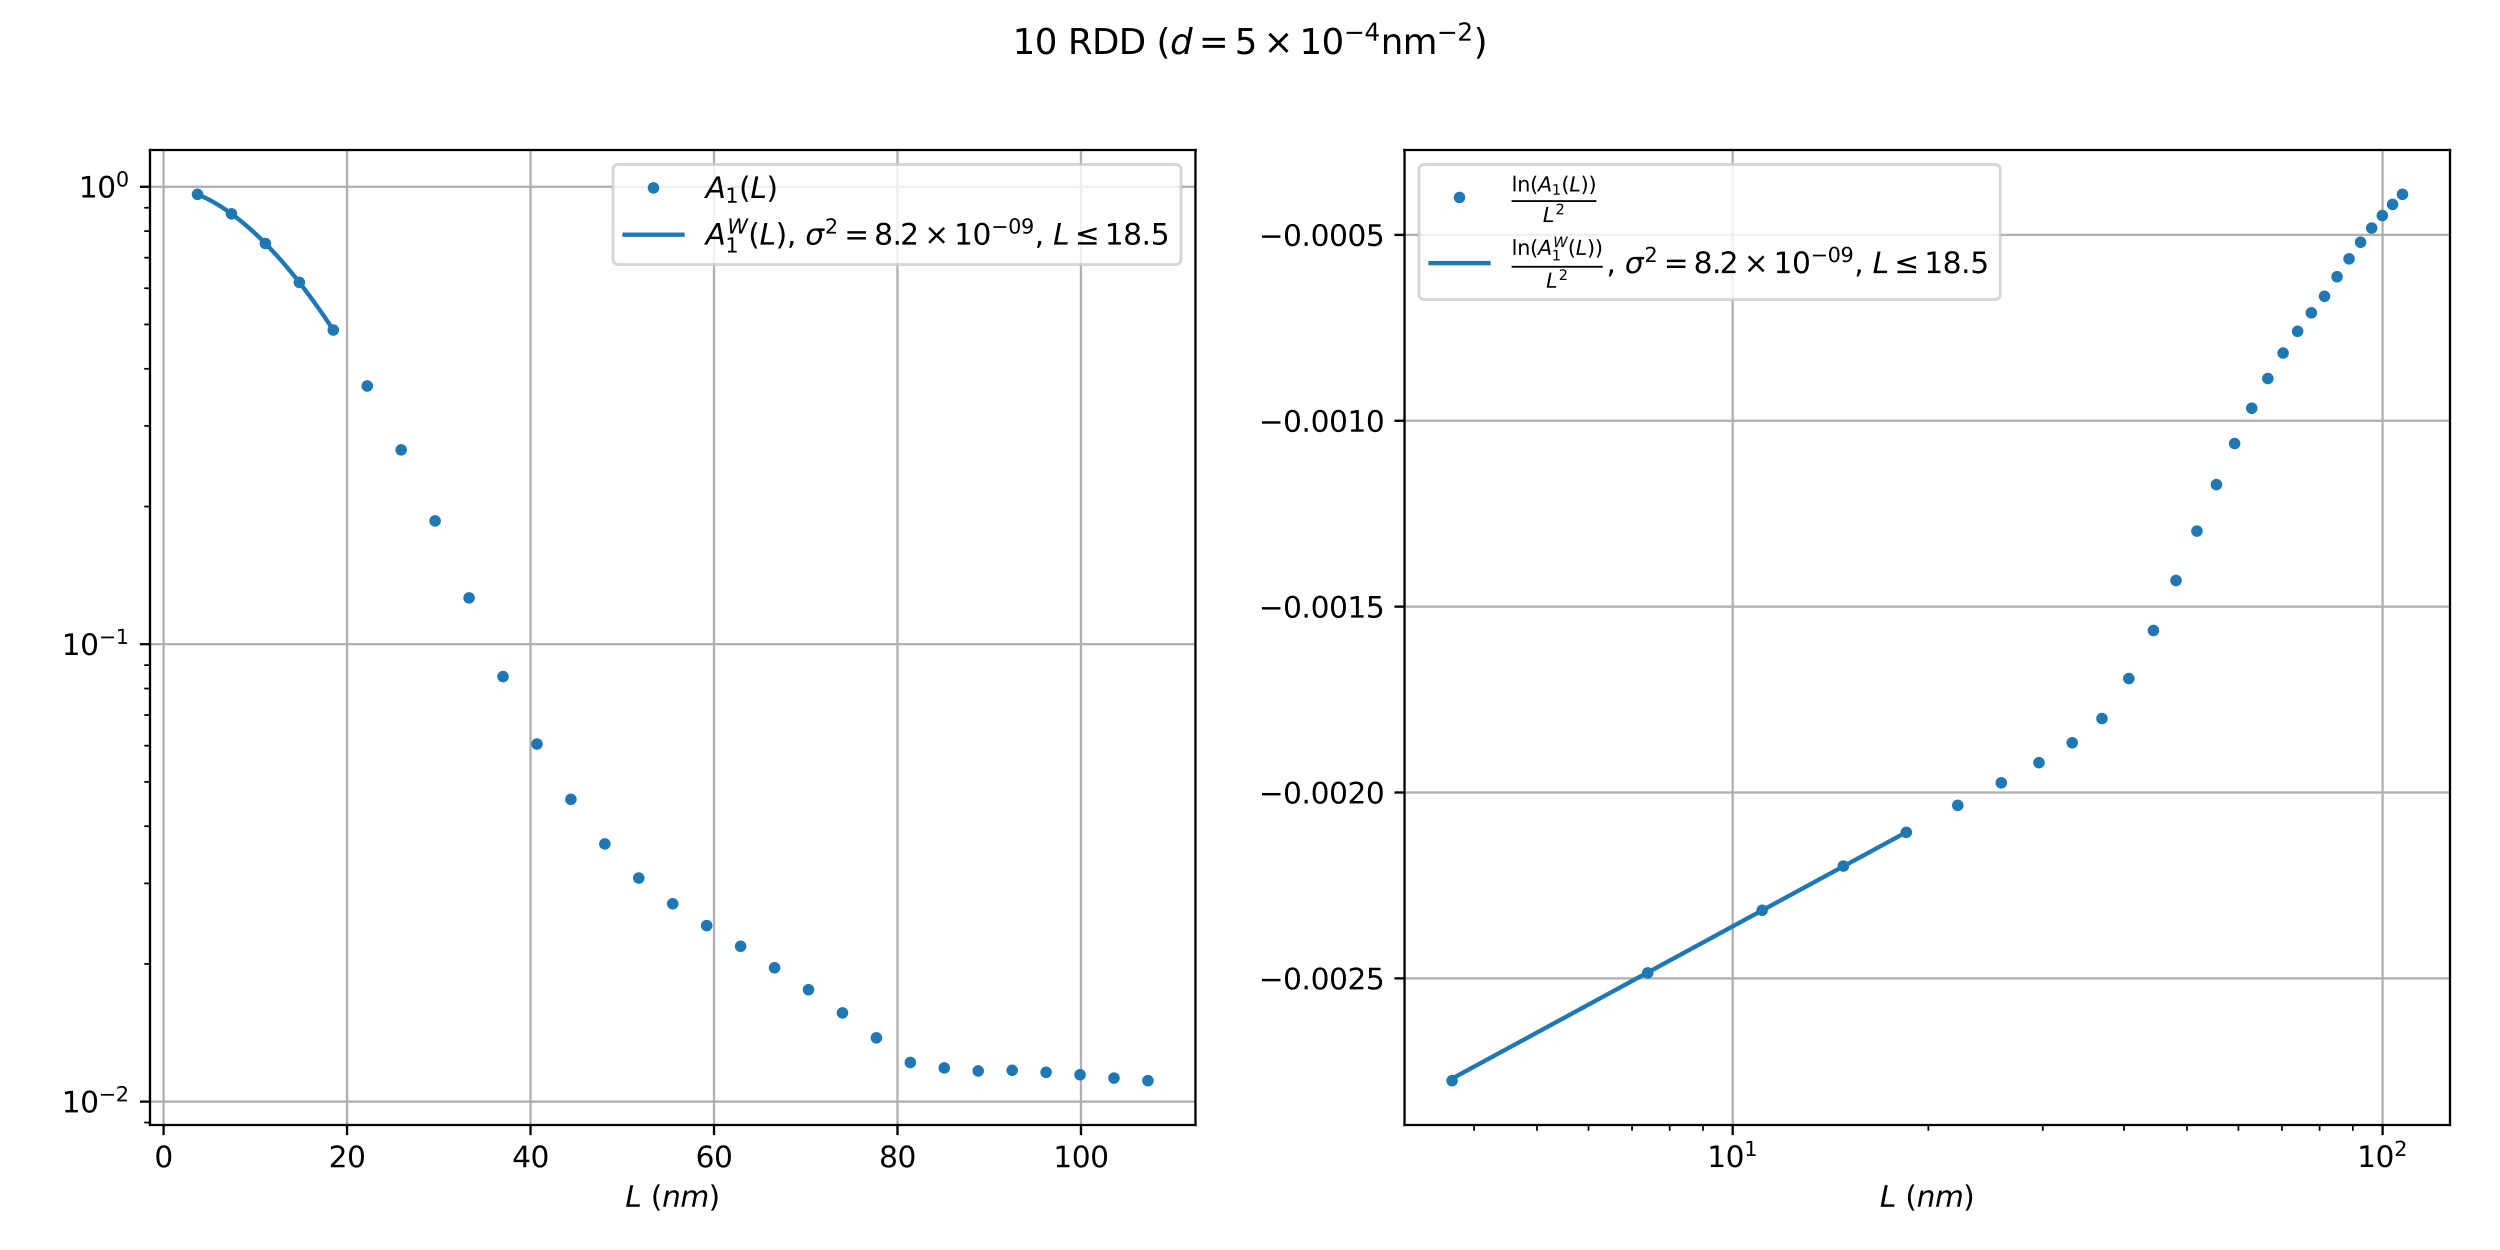 <?xml version="1.0" encoding="utf-8" standalone="no"?>
<!DOCTYPE svg PUBLIC "-//W3C//DTD SVG 1.1//EN"
  "http://www.w3.org/Graphics/SVG/1.1/DTD/svg11.dtd">
<svg height="432pt" version="1.1" viewBox="0 0 864 432" width="864pt" xmlns="http://www.w3.org/2000/svg" xmlns:xlink="http://www.w3.org/1999/xlink">
 <defs>
  <style type="text/css">*{stroke-linecap:butt;stroke-linejoin:round;}</style>
 </defs>
 <g id="figure_1">
  <g id="patch_1">
   <path d="M 0 432 
L 864 432 
L 864 0 
L 0 0 
z
" style="fill:#ffffff;"/>
  </g>
  <g id="axes_1">
   <g id="patch_2">
    <path d="M 51.84 388.8 
L 413.149 388.8 
L 413.149 51.84 
L 51.84 51.84 
z
" style="fill:#ffffff;"/>
   </g>
   <g id="matplotlib.axis_1">
    <g id="xtick_1">
     <g id="line2d_1">
      <path clip-path="url(#pf7fe6c7f00)" d="M 56.532 388.8 
L 56.532 51.84 
" style="fill:none;stroke:#b0b0b0;stroke-linecap:square;stroke-width:0.8;"/>
     </g>
     <g id="line2d_2">
      <defs>
       <path d="M 0 0 
L 0 3.5 
" id="m23cb3db501" style="stroke:#000000;stroke-width:0.8;"/>
      </defs>
      <g>
       <use style="stroke:#000000;stroke-width:0.8;" x="56.532" xlink:href="#m23cb3db501" y="388.8"/>
      </g>
     </g>
     <g id="text_1">
      <!-- 0 -->
      <g transform="translate(53.351 403.398)scale(0.1 -0.1)">
       <defs>
        <path d="M 2034 4250 
Q 1547 4250 1301 3770 
Q 1056 3291 1056 2328 
Q 1056 1369 1301 889 
Q 1547 409 2034 409 
Q 2525 409 2770 889 
Q 3016 1369 3016 2328 
Q 3016 3291 2770 3770 
Q 2525 4250 2034 4250 
z
M 2034 4750 
Q 2819 4750 3233 4129 
Q 3647 3509 3647 2328 
Q 3647 1150 3233 529 
Q 2819 -91 2034 -91 
Q 1250 -91 836 529 
Q 422 1150 422 2328 
Q 422 3509 836 4129 
Q 1250 4750 2034 4750 
z
" id="DejaVuSans-30" transform="scale(0.016)"/>
       </defs>
       <use xlink:href="#DejaVuSans-30"/>
      </g>
     </g>
    </g>
    <g id="xtick_2">
     <g id="line2d_3">
      <path clip-path="url(#pf7fe6c7f00)" d="M 119.942 388.8 
L 119.942 51.84 
" style="fill:none;stroke:#b0b0b0;stroke-linecap:square;stroke-width:0.8;"/>
     </g>
     <g id="line2d_4">
      <g>
       <use style="stroke:#000000;stroke-width:0.8;" x="119.942" xlink:href="#m23cb3db501" y="388.8"/>
      </g>
     </g>
     <g id="text_2">
      <!-- 20 -->
      <g transform="translate(113.58 403.398)scale(0.1 -0.1)">
       <defs>
        <path d="M 1228 531 
L 3431 531 
L 3431 0 
L 469 0 
L 469 531 
Q 828 903 1448 1529 
Q 2069 2156 2228 2338 
Q 2531 2678 2651 2914 
Q 2772 3150 2772 3378 
Q 2772 3750 2511 3984 
Q 2250 4219 1831 4219 
Q 1534 4219 1204 4116 
Q 875 4013 500 3803 
L 500 4441 
Q 881 4594 1212 4672 
Q 1544 4750 1819 4750 
Q 2544 4750 2975 4387 
Q 3406 4025 3406 3419 
Q 3406 3131 3298 2873 
Q 3191 2616 2906 2266 
Q 2828 2175 2409 1742 
Q 1991 1309 1228 531 
z
" id="DejaVuSans-32" transform="scale(0.016)"/>
       </defs>
       <use xlink:href="#DejaVuSans-32"/>
       <use x="63.623" xlink:href="#DejaVuSans-30"/>
      </g>
     </g>
    </g>
    <g id="xtick_3">
     <g id="line2d_5">
      <path clip-path="url(#pf7fe6c7f00)" d="M 183.352 388.8 
L 183.352 51.84 
" style="fill:none;stroke:#b0b0b0;stroke-linecap:square;stroke-width:0.8;"/>
     </g>
     <g id="line2d_6">
      <g>
       <use style="stroke:#000000;stroke-width:0.8;" x="183.352" xlink:href="#m23cb3db501" y="388.8"/>
      </g>
     </g>
     <g id="text_3">
      <!-- 40 -->
      <g transform="translate(176.989 403.398)scale(0.1 -0.1)">
       <defs>
        <path d="M 2419 4116 
L 825 1625 
L 2419 1625 
L 2419 4116 
z
M 2253 4666 
L 3047 4666 
L 3047 1625 
L 3713 1625 
L 3713 1100 
L 3047 1100 
L 3047 0 
L 2419 0 
L 2419 1100 
L 313 1100 
L 313 1709 
L 2253 4666 
z
" id="DejaVuSans-34" transform="scale(0.016)"/>
       </defs>
       <use xlink:href="#DejaVuSans-34"/>
       <use x="63.623" xlink:href="#DejaVuSans-30"/>
      </g>
     </g>
    </g>
    <g id="xtick_4">
     <g id="line2d_7">
      <path clip-path="url(#pf7fe6c7f00)" d="M 246.762 388.8 
L 246.762 51.84 
" style="fill:none;stroke:#b0b0b0;stroke-linecap:square;stroke-width:0.8;"/>
     </g>
     <g id="line2d_8">
      <g>
       <use style="stroke:#000000;stroke-width:0.8;" x="246.762" xlink:href="#m23cb3db501" y="388.8"/>
      </g>
     </g>
     <g id="text_4">
      <!-- 60 -->
      <g transform="translate(240.399 403.398)scale(0.1 -0.1)">
       <defs>
        <path d="M 2113 2584 
Q 1688 2584 1439 2293 
Q 1191 2003 1191 1497 
Q 1191 994 1439 701 
Q 1688 409 2113 409 
Q 2538 409 2786 701 
Q 3034 994 3034 1497 
Q 3034 2003 2786 2293 
Q 2538 2584 2113 2584 
z
M 3366 4563 
L 3366 3988 
Q 3128 4100 2886 4159 
Q 2644 4219 2406 4219 
Q 1781 4219 1451 3797 
Q 1122 3375 1075 2522 
Q 1259 2794 1537 2939 
Q 1816 3084 2150 3084 
Q 2853 3084 3261 2657 
Q 3669 2231 3669 1497 
Q 3669 778 3244 343 
Q 2819 -91 2113 -91 
Q 1303 -91 875 529 
Q 447 1150 447 2328 
Q 447 3434 972 4092 
Q 1497 4750 2381 4750 
Q 2619 4750 2861 4703 
Q 3103 4656 3366 4563 
z
" id="DejaVuSans-36" transform="scale(0.016)"/>
       </defs>
       <use xlink:href="#DejaVuSans-36"/>
       <use x="63.623" xlink:href="#DejaVuSans-30"/>
      </g>
     </g>
    </g>
    <g id="xtick_5">
     <g id="line2d_9">
      <path clip-path="url(#pf7fe6c7f00)" d="M 310.172 388.8 
L 310.172 51.84 
" style="fill:none;stroke:#b0b0b0;stroke-linecap:square;stroke-width:0.8;"/>
     </g>
     <g id="line2d_10">
      <g>
       <use style="stroke:#000000;stroke-width:0.8;" x="310.172" xlink:href="#m23cb3db501" y="388.8"/>
      </g>
     </g>
     <g id="text_5">
      <!-- 80 -->
      <g transform="translate(303.809 403.398)scale(0.1 -0.1)">
       <defs>
        <path d="M 2034 2216 
Q 1584 2216 1326 1975 
Q 1069 1734 1069 1313 
Q 1069 891 1326 650 
Q 1584 409 2034 409 
Q 2484 409 2743 651 
Q 3003 894 3003 1313 
Q 3003 1734 2745 1975 
Q 2488 2216 2034 2216 
z
M 1403 2484 
Q 997 2584 770 2862 
Q 544 3141 544 3541 
Q 544 4100 942 4425 
Q 1341 4750 2034 4750 
Q 2731 4750 3128 4425 
Q 3525 4100 3525 3541 
Q 3525 3141 3298 2862 
Q 3072 2584 2669 2484 
Q 3125 2378 3379 2068 
Q 3634 1759 3634 1313 
Q 3634 634 3220 271 
Q 2806 -91 2034 -91 
Q 1263 -91 848 271 
Q 434 634 434 1313 
Q 434 1759 690 2068 
Q 947 2378 1403 2484 
z
M 1172 3481 
Q 1172 3119 1398 2916 
Q 1625 2713 2034 2713 
Q 2441 2713 2670 2916 
Q 2900 3119 2900 3481 
Q 2900 3844 2670 4047 
Q 2441 4250 2034 4250 
Q 1625 4250 1398 4047 
Q 1172 3844 1172 3481 
z
" id="DejaVuSans-38" transform="scale(0.016)"/>
       </defs>
       <use xlink:href="#DejaVuSans-38"/>
       <use x="63.623" xlink:href="#DejaVuSans-30"/>
      </g>
     </g>
    </g>
    <g id="xtick_6">
     <g id="line2d_11">
      <path clip-path="url(#pf7fe6c7f00)" d="M 373.581 388.8 
L 373.581 51.84 
" style="fill:none;stroke:#b0b0b0;stroke-linecap:square;stroke-width:0.8;"/>
     </g>
     <g id="line2d_12">
      <g>
       <use style="stroke:#000000;stroke-width:0.8;" x="373.581" xlink:href="#m23cb3db501" y="388.8"/>
      </g>
     </g>
     <g id="text_6">
      <!-- 100 -->
      <g transform="translate(364.038 403.398)scale(0.1 -0.1)">
       <defs>
        <path d="M 794 531 
L 1825 531 
L 1825 4091 
L 703 3866 
L 703 4441 
L 1819 4666 
L 2450 4666 
L 2450 531 
L 3481 531 
L 3481 0 
L 794 0 
L 794 531 
z
" id="DejaVuSans-31" transform="scale(0.016)"/>
       </defs>
       <use xlink:href="#DejaVuSans-31"/>
       <use x="63.623" xlink:href="#DejaVuSans-30"/>
       <use x="127.246" xlink:href="#DejaVuSans-30"/>
      </g>
     </g>
    </g>
    <g id="text_7">
     <!-- $L \ (nm)$ -->
     <g transform="translate(216.095 417.077)scale(0.1 -0.1)">
      <defs>
       <path d="M 1075 4666 
L 1709 4666 
L 909 525 
L 3181 525 
L 3078 0 
L 172 0 
L 1075 4666 
z
" id="DejaVuSans-Oblique-4c" transform="scale(0.016)"/>
       <path d="M 1984 4856 
Q 1566 4138 1362 3434 
Q 1159 2731 1159 2009 
Q 1159 1288 1364 580 
Q 1569 -128 1984 -844 
L 1484 -844 
Q 1016 -109 783 600 
Q 550 1309 550 2009 
Q 550 2706 781 3412 
Q 1013 4119 1484 4856 
L 1984 4856 
z
" id="DejaVuSans-28" transform="scale(0.016)"/>
       <path d="M 3566 2113 
L 3156 0 
L 2578 0 
L 2988 2091 
Q 3016 2238 3031 2350 
Q 3047 2463 3047 2528 
Q 3047 2791 2881 2937 
Q 2716 3084 2419 3084 
Q 1956 3084 1622 2776 
Q 1288 2469 1184 1941 
L 800 0 
L 225 0 
L 903 3500 
L 1478 3500 
L 1363 2950 
Q 1603 3253 1940 3418 
Q 2278 3584 2650 3584 
Q 3113 3584 3367 3334 
Q 3622 3084 3622 2631 
Q 3622 2519 3608 2391 
Q 3594 2263 3566 2113 
z
" id="DejaVuSans-Oblique-6e" transform="scale(0.016)"/>
       <path d="M 5747 2113 
L 5338 0 
L 4763 0 
L 5166 2094 
Q 5191 2228 5203 2325 
Q 5216 2422 5216 2491 
Q 5216 2772 5059 2928 
Q 4903 3084 4622 3084 
Q 4203 3084 3875 2770 
Q 3547 2456 3450 1953 
L 3066 0 
L 2491 0 
L 2900 2094 
Q 2925 2209 2937 2307 
Q 2950 2406 2950 2484 
Q 2950 2769 2794 2926 
Q 2638 3084 2363 3084 
Q 1938 3084 1609 2770 
Q 1281 2456 1184 1953 
L 800 0 
L 225 0 
L 909 3500 
L 1484 3500 
L 1375 2956 
Q 1609 3263 1923 3423 
Q 2238 3584 2597 3584 
Q 2978 3584 3223 3384 
Q 3469 3184 3519 2828 
Q 3781 3197 4126 3390 
Q 4472 3584 4856 3584 
Q 5306 3584 5551 3325 
Q 5797 3066 5797 2591 
Q 5797 2488 5784 2364 
Q 5772 2241 5747 2113 
z
" id="DejaVuSans-Oblique-6d" transform="scale(0.016)"/>
       <path d="M 513 4856 
L 1013 4856 
Q 1481 4119 1714 3412 
Q 1947 2706 1947 2009 
Q 1947 1309 1714 600 
Q 1481 -109 1013 -844 
L 513 -844 
Q 928 -128 1133 580 
Q 1338 1288 1338 2009 
Q 1338 2731 1133 3434 
Q 928 4138 513 4856 
z
" id="DejaVuSans-29" transform="scale(0.016)"/>
      </defs>
      <use transform="translate(0 0.125)" xlink:href="#DejaVuSans-Oblique-4c"/>
      <use transform="translate(88.183 0.125)" xlink:href="#DejaVuSans-28"/>
      <use transform="translate(127.197 0.125)" xlink:href="#DejaVuSans-Oblique-6e"/>
      <use transform="translate(190.576 0.125)" xlink:href="#DejaVuSans-Oblique-6d"/>
      <use transform="translate(287.988 0.125)" xlink:href="#DejaVuSans-29"/>
     </g>
    </g>
   </g>
   <g id="matplotlib.axis_2">
    <g id="ytick_1">
     <g id="line2d_13">
      <path clip-path="url(#pf7fe6c7f00)" d="M 51.84 380.721 
L 413.149 380.721 
" style="fill:none;stroke:#b0b0b0;stroke-linecap:square;stroke-width:0.8;"/>
     </g>
     <g id="line2d_14">
      <defs>
       <path d="M 0 0 
L -3.5 0 
" id="m730d92d3d5" style="stroke:#000000;stroke-width:0.8;"/>
      </defs>
      <g>
       <use style="stroke:#000000;stroke-width:0.8;" x="51.84" xlink:href="#m730d92d3d5" y="380.721"/>
      </g>
     </g>
     <g id="text_8">
      <!-- $\mathdefault{10^{-2}}$ -->
      <g transform="translate(21.34 384.52)scale(0.1 -0.1)">
       <defs>
        <path d="M 678 2272 
L 4684 2272 
L 4684 1741 
L 678 1741 
L 678 2272 
z
" id="DejaVuSans-2212" transform="scale(0.016)"/>
       </defs>
       <use transform="translate(0 0.766)" xlink:href="#DejaVuSans-31"/>
       <use transform="translate(63.623 0.766)" xlink:href="#DejaVuSans-30"/>
       <use transform="translate(128.203 39.047)scale(0.7)" xlink:href="#DejaVuSans-2212"/>
       <use transform="translate(186.855 39.047)scale(0.7)" xlink:href="#DejaVuSans-32"/>
      </g>
     </g>
    </g>
    <g id="ytick_2">
     <g id="line2d_15">
      <path clip-path="url(#pf7fe6c7f00)" d="M 51.84 222.637 
L 413.149 222.637 
" style="fill:none;stroke:#b0b0b0;stroke-linecap:square;stroke-width:0.8;"/>
     </g>
     <g id="line2d_16">
      <g>
       <use style="stroke:#000000;stroke-width:0.8;" x="51.84" xlink:href="#m730d92d3d5" y="222.637"/>
      </g>
     </g>
     <g id="text_9">
      <!-- $\mathdefault{10^{-1}}$ -->
      <g transform="translate(21.34 226.436)scale(0.1 -0.1)">
       <use transform="translate(0 0.684)" xlink:href="#DejaVuSans-31"/>
       <use transform="translate(63.623 0.684)" xlink:href="#DejaVuSans-30"/>
       <use transform="translate(128.203 38.966)scale(0.7)" xlink:href="#DejaVuSans-2212"/>
       <use transform="translate(186.855 38.966)scale(0.7)" xlink:href="#DejaVuSans-31"/>
      </g>
     </g>
    </g>
    <g id="ytick_3">
     <g id="line2d_17">
      <path clip-path="url(#pf7fe6c7f00)" d="M 51.84 64.553 
L 413.149 64.553 
" style="fill:none;stroke:#b0b0b0;stroke-linecap:square;stroke-width:0.8;"/>
     </g>
     <g id="line2d_18">
      <g>
       <use style="stroke:#000000;stroke-width:0.8;" x="51.84" xlink:href="#m730d92d3d5" y="64.553"/>
      </g>
     </g>
     <g id="text_10">
      <!-- $\mathdefault{10^{0}}$ -->
      <g transform="translate(27.24 68.352)scale(0.1 -0.1)">
       <use transform="translate(0 0.766)" xlink:href="#DejaVuSans-31"/>
       <use transform="translate(63.623 0.766)" xlink:href="#DejaVuSans-30"/>
       <use transform="translate(128.203 39.047)scale(0.7)" xlink:href="#DejaVuSans-30"/>
      </g>
     </g>
    </g>
    <g id="ytick_4">
     <g id="line2d_19">
      <defs>
       <path d="M 0 0 
L -2 0 
" id="m0244a3de3a" style="stroke:#000000;stroke-width:0.6;"/>
      </defs>
      <g>
       <use style="stroke:#000000;stroke-width:0.6;" x="51.84" xlink:href="#m0244a3de3a" y="387.954"/>
      </g>
     </g>
    </g>
    <g id="ytick_5">
     <g id="line2d_20">
      <g>
       <use style="stroke:#000000;stroke-width:0.6;" x="51.84" xlink:href="#m0244a3de3a" y="333.133"/>
      </g>
     </g>
    </g>
    <g id="ytick_6">
     <g id="line2d_21">
      <g>
       <use style="stroke:#000000;stroke-width:0.6;" x="51.84" xlink:href="#m0244a3de3a" y="305.296"/>
      </g>
     </g>
    </g>
    <g id="ytick_7">
     <g id="line2d_22">
      <g>
       <use style="stroke:#000000;stroke-width:0.6;" x="51.84" xlink:href="#m0244a3de3a" y="285.545"/>
      </g>
     </g>
    </g>
    <g id="ytick_8">
     <g id="line2d_23">
      <g>
       <use style="stroke:#000000;stroke-width:0.6;" x="51.84" xlink:href="#m0244a3de3a" y="270.225"/>
      </g>
     </g>
    </g>
    <g id="ytick_9">
     <g id="line2d_24">
      <g>
       <use style="stroke:#000000;stroke-width:0.6;" x="51.84" xlink:href="#m0244a3de3a" y="257.708"/>
      </g>
     </g>
    </g>
    <g id="ytick_10">
     <g id="line2d_25">
      <g>
       <use style="stroke:#000000;stroke-width:0.6;" x="51.84" xlink:href="#m0244a3de3a" y="247.125"/>
      </g>
     </g>
    </g>
    <g id="ytick_11">
     <g id="line2d_26">
      <g>
       <use style="stroke:#000000;stroke-width:0.6;" x="51.84" xlink:href="#m0244a3de3a" y="237.957"/>
      </g>
     </g>
    </g>
    <g id="ytick_12">
     <g id="line2d_27">
      <g>
       <use style="stroke:#000000;stroke-width:0.6;" x="51.84" xlink:href="#m0244a3de3a" y="229.871"/>
      </g>
     </g>
    </g>
    <g id="ytick_13">
     <g id="line2d_28">
      <g>
       <use style="stroke:#000000;stroke-width:0.6;" x="51.84" xlink:href="#m0244a3de3a" y="175.049"/>
      </g>
     </g>
    </g>
    <g id="ytick_14">
     <g id="line2d_29">
      <g>
       <use style="stroke:#000000;stroke-width:0.6;" x="51.84" xlink:href="#m0244a3de3a" y="147.212"/>
      </g>
     </g>
    </g>
    <g id="ytick_15">
     <g id="line2d_30">
      <g>
       <use style="stroke:#000000;stroke-width:0.6;" x="51.84" xlink:href="#m0244a3de3a" y="127.461"/>
      </g>
     </g>
    </g>
    <g id="ytick_16">
     <g id="line2d_31">
      <g>
       <use style="stroke:#000000;stroke-width:0.6;" x="51.84" xlink:href="#m0244a3de3a" y="112.141"/>
      </g>
     </g>
    </g>
    <g id="ytick_17">
     <g id="line2d_32">
      <g>
       <use style="stroke:#000000;stroke-width:0.6;" x="51.84" xlink:href="#m0244a3de3a" y="99.624"/>
      </g>
     </g>
    </g>
    <g id="ytick_18">
     <g id="line2d_33">
      <g>
       <use style="stroke:#000000;stroke-width:0.6;" x="51.84" xlink:href="#m0244a3de3a" y="89.041"/>
      </g>
     </g>
    </g>
    <g id="ytick_19">
     <g id="line2d_34">
      <g>
       <use style="stroke:#000000;stroke-width:0.6;" x="51.84" xlink:href="#m0244a3de3a" y="79.873"/>
      </g>
     </g>
    </g>
    <g id="ytick_20">
     <g id="line2d_35">
      <g>
       <use style="stroke:#000000;stroke-width:0.6;" x="51.84" xlink:href="#m0244a3de3a" y="71.787"/>
      </g>
     </g>
    </g>
   </g>
   <g id="line2d_36">
    <defs>
     <path d="M 0 1.5 
C 0.398 1.5 0.779 1.342 1.061 1.061 
C 1.342 0.779 1.5 0.398 1.5 0 
C 1.5 -0.398 1.342 -0.779 1.061 -1.061 
C 0.779 -1.342 0.398 -1.5 0 -1.5 
C -0.398 -1.5 -0.779 -1.342 -1.061 -1.061 
C -1.342 -0.779 -1.5 -0.398 -1.5 0 
C -1.5 0.398 -1.342 0.779 -1.061 1.061 
C -0.779 1.342 -0.398 1.5 0 1.5 
z
" id="m6f4607cb34" style="stroke:#1f77b4;"/>
    </defs>
    <g clip-path="url(#pf7fe6c7f00)">
     <use style="fill:#1f77b4;stroke:#1f77b4;" x="68.263" xlink:href="#m6f4607cb34" y="67.162"/>
     <use style="fill:#1f77b4;stroke:#1f77b4;" x="79.994" xlink:href="#m6f4607cb34" y="73.897"/>
     <use style="fill:#1f77b4;stroke:#1f77b4;" x="91.725" xlink:href="#m6f4607cb34" y="84.152"/>
     <use style="fill:#1f77b4;stroke:#1f77b4;" x="103.456" xlink:href="#m6f4607cb34" y="97.605"/>
     <use style="fill:#1f77b4;stroke:#1f77b4;" x="115.186" xlink:href="#m6f4607cb34" y="114.066"/>
     <use style="fill:#1f77b4;stroke:#1f77b4;" x="126.917" xlink:href="#m6f4607cb34" y="133.395"/>
     <use style="fill:#1f77b4;stroke:#1f77b4;" x="138.648" xlink:href="#m6f4607cb34" y="155.463"/>
     <use style="fill:#1f77b4;stroke:#1f77b4;" x="150.379" xlink:href="#m6f4607cb34" y="180.034"/>
     <use style="fill:#1f77b4;stroke:#1f77b4;" x="162.11" xlink:href="#m6f4607cb34" y="206.638"/>
     <use style="fill:#1f77b4;stroke:#1f77b4;" x="173.84" xlink:href="#m6f4607cb34" y="233.829"/>
     <use style="fill:#1f77b4;stroke:#1f77b4;" x="185.571" xlink:href="#m6f4607cb34" y="257.14"/>
     <use style="fill:#1f77b4;stroke:#1f77b4;" x="197.302" xlink:href="#m6f4607cb34" y="276.255"/>
     <use style="fill:#1f77b4;stroke:#1f77b4;" x="209.033" xlink:href="#m6f4607cb34" y="291.651"/>
     <use style="fill:#1f77b4;stroke:#1f77b4;" x="220.764" xlink:href="#m6f4607cb34" y="303.451"/>
     <use style="fill:#1f77b4;stroke:#1f77b4;" x="232.495" xlink:href="#m6f4607cb34" y="312.348"/>
     <use style="fill:#1f77b4;stroke:#1f77b4;" x="244.225" xlink:href="#m6f4607cb34" y="319.9"/>
     <use style="fill:#1f77b4;stroke:#1f77b4;" x="255.956" xlink:href="#m6f4607cb34" y="327.032"/>
     <use style="fill:#1f77b4;stroke:#1f77b4;" x="267.687" xlink:href="#m6f4607cb34" y="334.467"/>
     <use style="fill:#1f77b4;stroke:#1f77b4;" x="279.418" xlink:href="#m6f4607cb34" y="342.049"/>
     <use style="fill:#1f77b4;stroke:#1f77b4;" x="291.149" xlink:href="#m6f4607cb34" y="350.055"/>
     <use style="fill:#1f77b4;stroke:#1f77b4;" x="302.879" xlink:href="#m6f4607cb34" y="358.673"/>
     <use style="fill:#1f77b4;stroke:#1f77b4;" x="314.61" xlink:href="#m6f4607cb34" y="367.189"/>
     <use style="fill:#1f77b4;stroke:#1f77b4;" x="326.341" xlink:href="#m6f4607cb34" y="369.078"/>
     <use style="fill:#1f77b4;stroke:#1f77b4;" x="338.072" xlink:href="#m6f4607cb34" y="370.119"/>
     <use style="fill:#1f77b4;stroke:#1f77b4;" x="349.803" xlink:href="#m6f4607cb34" y="369.889"/>
     <use style="fill:#1f77b4;stroke:#1f77b4;" x="361.534" xlink:href="#m6f4607cb34" y="370.59"/>
     <use style="fill:#1f77b4;stroke:#1f77b4;" x="373.264" xlink:href="#m6f4607cb34" y="371.431"/>
     <use style="fill:#1f77b4;stroke:#1f77b4;" x="384.995" xlink:href="#m6f4607cb34" y="372.587"/>
     <use style="fill:#1f77b4;stroke:#1f77b4;" x="396.726" xlink:href="#m6f4607cb34" y="373.484"/>
    </g>
   </g>
   <g id="line2d_37">
    <path clip-path="url(#pf7fe6c7f00)" d="M 68.263 67.156 
L 69.466 67.672 
L 70.669 68.229 
L 71.873 68.827 
L 73.076 69.466 
L 74.279 70.144 
L 75.482 70.862 
L 76.685 71.618 
L 77.888 72.412 
L 79.092 73.244 
L 80.295 74.113 
L 81.498 75.019 
L 82.701 75.962 
L 83.904 76.94 
L 85.107 77.954 
L 86.311 79.003 
L 87.514 80.088 
L 88.717 81.207 
L 89.92 82.36 
L 91.123 83.547 
L 92.326 84.768 
L 93.53 86.023 
L 94.733 87.311 
L 95.936 88.631 
L 97.139 89.985 
L 98.342 91.371 
L 99.545 92.789 
L 100.748 94.239 
L 101.952 95.72 
L 103.155 97.234 
L 104.358 98.778 
L 105.561 100.354 
L 106.764 101.96 
L 107.967 103.598 
L 109.171 105.265 
L 110.374 106.964 
L 111.577 108.692 
L 112.78 110.45 
L 113.983 112.238 
L 115.186 114.056 
" style="fill:none;stroke:#1f77b4;stroke-linecap:square;stroke-width:1.5;"/>
   </g>
   <g id="patch_3">
    <path d="M 51.84 388.8 
L 51.84 51.84 
" style="fill:none;stroke:#000000;stroke-linecap:square;stroke-linejoin:miter;stroke-width:0.8;"/>
   </g>
   <g id="patch_4">
    <path d="M 413.149 388.8 
L 413.149 51.84 
" style="fill:none;stroke:#000000;stroke-linecap:square;stroke-linejoin:miter;stroke-width:0.8;"/>
   </g>
   <g id="patch_5">
    <path d="M 51.84 388.8 
L 413.149 388.8 
" style="fill:none;stroke:#000000;stroke-linecap:square;stroke-linejoin:miter;stroke-width:0.8;"/>
   </g>
   <g id="patch_6">
    <path d="M 51.84 51.84 
L 413.149 51.84 
" style="fill:none;stroke:#000000;stroke-linecap:square;stroke-linejoin:miter;stroke-width:0.8;"/>
   </g>
   <g id="legend_1">
    <g id="patch_7">
     <path d="M 213.849 91.418 
L 406.149 91.418 
Q 408.149 91.418 408.149 89.418 
L 408.149 58.84 
Q 408.149 56.84 406.149 56.84 
L 213.849 56.84 
Q 211.849 56.84 211.849 58.84 
L 211.849 89.418 
Q 211.849 91.418 213.849 91.418 
z
" style="fill:#ffffff;opacity:0.8;stroke:#cccccc;stroke-linejoin:miter;"/>
    </g>
    <g id="line2d_38"/>
    <g id="line2d_39">
     <g>
      <use style="fill:#1f77b4;stroke:#1f77b4;" x="225.849" xlink:href="#m6f4607cb34" y="64.938"/>
     </g>
    </g>
    <g id="text_11">
     <!-- $A_{1}(L)$ -->
     <g transform="translate(243.849 68.438)scale(0.1 -0.1)">
      <defs>
       <path d="M 2356 4666 
L 3072 4666 
L 3938 0 
L 3278 0 
L 3084 1197 
L 984 1197 
L 325 0 
L -341 0 
L 2356 4666 
z
M 2584 4044 
L 1275 1722 
L 2988 1722 
L 2584 4044 
z
" id="DejaVuSans-Oblique-41" transform="scale(0.016)"/>
      </defs>
      <use transform="translate(0 0.125)" xlink:href="#DejaVuSans-Oblique-41"/>
      <use transform="translate(68.408 -16.281)scale(0.7)" xlink:href="#DejaVuSans-31"/>
      <use transform="translate(115.679 0.125)" xlink:href="#DejaVuSans-28"/>
      <use transform="translate(154.692 0.125)" xlink:href="#DejaVuSans-Oblique-4c"/>
      <use transform="translate(210.405 0.125)" xlink:href="#DejaVuSans-29"/>
     </g>
    </g>
    <g id="line2d_40">
     <path d="M 215.849 81.118 
L 235.849 81.118 
" style="fill:none;stroke:#1f77b4;stroke-linecap:square;stroke-width:1.5;"/>
    </g>
    <g id="line2d_41"/>
    <g id="text_12">
     <!-- $A^W_{1}(L)$, $ \sigma^2 =8.2 \times 10^{-09} $, $ L \leq 18.5 $ -->
     <g transform="translate(243.849 84.618)scale(0.1 -0.1)">
      <defs>
       <path d="M 616 4666 
L 1228 4666 
L 1453 697 
L 3213 4666 
L 3916 4666 
L 4147 697 
L 5888 4666 
L 6528 4666 
L 4453 0 
L 3659 0 
L 3444 3891 
L 1697 0 
L 903 0 
L 616 4666 
z
" id="DejaVuSans-Oblique-57" transform="scale(0.016)"/>
       <path d="M 750 794 
L 1409 794 
L 1409 256 
L 897 -744 
L 494 -744 
L 750 256 
L 750 794 
z
" id="DejaVuSans-2c" transform="scale(0.016)"/>
       <path id="DejaVuSans-20" transform="scale(0.016)"/>
       <path d="M 2219 3044 
Q 1744 3044 1422 2700 
Q 1081 2341 969 1747 
Q 844 1119 1044 756 
Q 1241 397 1706 397 
Q 2166 397 2503 759 
Q 2844 1122 2966 1747 
Q 3075 2319 2881 2700 
Q 2700 3044 2219 3044 
z
M 2309 3503 
L 4219 3500 
L 4106 2925 
L 3463 2925 
Q 3706 2438 3575 1747 
Q 3406 888 2884 400 
Q 2359 -91 1609 -91 
Q 856 -91 525 400 
Q 194 888 363 1747 
Q 528 2609 1050 3097 
Q 1484 3503 2309 3503 
z
" id="DejaVuSans-Oblique-3c3" transform="scale(0.016)"/>
       <path d="M 678 2906 
L 4684 2906 
L 4684 2381 
L 678 2381 
L 678 2906 
z
M 678 1631 
L 4684 1631 
L 4684 1100 
L 678 1100 
L 678 1631 
z
" id="DejaVuSans-3d" transform="scale(0.016)"/>
       <path d="M 684 794 
L 1344 794 
L 1344 0 
L 684 0 
L 684 794 
z
" id="DejaVuSans-2e" transform="scale(0.016)"/>
       <path d="M 4488 3438 
L 3059 2003 
L 4488 575 
L 4116 197 
L 2681 1631 
L 1247 197 
L 878 575 
L 2303 2003 
L 878 3438 
L 1247 3816 
L 2681 2381 
L 4116 3816 
L 4488 3438 
z
" id="DejaVuSans-d7" transform="scale(0.016)"/>
       <path d="M 703 97 
L 703 672 
Q 941 559 1184 500 
Q 1428 441 1663 441 
Q 2288 441 2617 861 
Q 2947 1281 2994 2138 
Q 2813 1869 2534 1725 
Q 2256 1581 1919 1581 
Q 1219 1581 811 2004 
Q 403 2428 403 3163 
Q 403 3881 828 4315 
Q 1253 4750 1959 4750 
Q 2769 4750 3195 4129 
Q 3622 3509 3622 2328 
Q 3622 1225 3098 567 
Q 2575 -91 1691 -91 
Q 1453 -91 1209 -44 
Q 966 3 703 97 
z
M 1959 2075 
Q 2384 2075 2632 2365 
Q 2881 2656 2881 3163 
Q 2881 3666 2632 3958 
Q 2384 4250 1959 4250 
Q 1534 4250 1286 3958 
Q 1038 3666 1038 3163 
Q 1038 2656 1286 2365 
Q 1534 2075 1959 2075 
z
" id="DejaVuSans-39" transform="scale(0.016)"/>
       <path d="M 4684 3175 
L 1684 2309 
L 4684 1453 
L 4684 897 
L 678 2047 
L 678 2578 
L 4684 3725 
L 4684 3175 
z
M 678 531 
L 4684 531 
L 4684 0 
L 678 0 
L 678 531 
z
" id="DejaVuSans-2264" transform="scale(0.016)"/>
       <path d="M 691 4666 
L 3169 4666 
L 3169 4134 
L 1269 4134 
L 1269 2991 
Q 1406 3038 1543 3061 
Q 1681 3084 1819 3084 
Q 2600 3084 3056 2656 
Q 3513 2228 3513 1497 
Q 3513 744 3044 326 
Q 2575 -91 1722 -91 
Q 1428 -91 1123 -41 
Q 819 9 494 109 
L 494 744 
Q 775 591 1075 516 
Q 1375 441 1709 441 
Q 2250 441 2565 725 
Q 2881 1009 2881 1497 
Q 2881 1984 2565 2268 
Q 2250 2553 1709 2553 
Q 1456 2553 1204 2497 
Q 953 2441 691 2322 
L 691 4666 
z
" id="DejaVuSans-35" transform="scale(0.016)"/>
      </defs>
      <use transform="translate(0 0.766)" xlink:href="#DejaVuSans-Oblique-41"/>
      <use transform="translate(75.425 39.047)scale(0.7)" xlink:href="#DejaVuSans-Oblique-57"/>
      <use transform="translate(68.408 -26.578)scale(0.7)" xlink:href="#DejaVuSans-31"/>
      <use transform="translate(147.373 0.766)" xlink:href="#DejaVuSans-28"/>
      <use transform="translate(186.387 0.766)" xlink:href="#DejaVuSans-Oblique-4c"/>
      <use transform="translate(242.1 0.766)" xlink:href="#DejaVuSans-29"/>
      <use transform="translate(281.113 0.766)" xlink:href="#DejaVuSans-2c"/>
      <use transform="translate(312.901 0.766)" xlink:href="#DejaVuSans-20"/>
      <use transform="translate(344.688 0.766)" xlink:href="#DejaVuSans-Oblique-3c3"/>
      <use transform="translate(412.539 39.047)scale(0.7)" xlink:href="#DejaVuSans-32"/>
      <use transform="translate(479.292 0.766)" xlink:href="#DejaVuSans-3d"/>
      <use transform="translate(582.564 0.766)" xlink:href="#DejaVuSans-38"/>
      <use transform="translate(646.187 0.766)" xlink:href="#DejaVuSans-2e"/>
      <use transform="translate(672.474 0.766)" xlink:href="#DejaVuSans-32"/>
      <use transform="translate(755.579 0.766)" xlink:href="#DejaVuSans-d7"/>
      <use transform="translate(858.851 0.766)" xlink:href="#DejaVuSans-31"/>
      <use transform="translate(922.474 0.766)" xlink:href="#DejaVuSans-30"/>
      <use transform="translate(987.054 39.047)scale(0.7)" xlink:href="#DejaVuSans-2212"/>
      <use transform="translate(1045.706 39.047)scale(0.7)" xlink:href="#DejaVuSans-30"/>
      <use transform="translate(1090.242 39.047)scale(0.7)" xlink:href="#DejaVuSans-39"/>
      <use transform="translate(1137.513 0.766)" xlink:href="#DejaVuSans-2c"/>
      <use transform="translate(1169.3 0.766)" xlink:href="#DejaVuSans-20"/>
      <use transform="translate(1201.087 0.766)" xlink:href="#DejaVuSans-Oblique-4c"/>
      <use transform="translate(1276.282 0.766)" xlink:href="#DejaVuSans-2264"/>
      <use transform="translate(1379.554 0.766)" xlink:href="#DejaVuSans-31"/>
      <use transform="translate(1443.177 0.766)" xlink:href="#DejaVuSans-38"/>
      <use transform="translate(1506.8 0.766)" xlink:href="#DejaVuSans-2e"/>
      <use transform="translate(1538.587 0.766)" xlink:href="#DejaVuSans-35"/>
     </g>
    </g>
   </g>
  </g>
  <g id="axes_2">
   <g id="patch_8">
    <path d="M 485.411 388.8 
L 846.72 388.8 
L 846.72 51.84 
L 485.411 51.84 
z
" style="fill:#ffffff;"/>
   </g>
   <g id="matplotlib.axis_3">
    <g id="xtick_7">
     <g id="line2d_42">
      <path clip-path="url(#pbb402ab60e)" d="M 598.818 388.8 
L 598.818 51.84 
" style="fill:none;stroke:#b0b0b0;stroke-linecap:square;stroke-width:0.8;"/>
     </g>
     <g id="line2d_43">
      <g>
       <use style="stroke:#000000;stroke-width:0.8;" x="598.818" xlink:href="#m23cb3db501" y="388.8"/>
      </g>
     </g>
     <g id="text_13">
      <!-- $\mathdefault{10^{1}}$ -->
      <g transform="translate(590.018 403.398)scale(0.1 -0.1)">
       <use transform="translate(0 0.684)" xlink:href="#DejaVuSans-31"/>
       <use transform="translate(63.623 0.684)" xlink:href="#DejaVuSans-30"/>
       <use transform="translate(128.203 38.966)scale(0.7)" xlink:href="#DejaVuSans-31"/>
      </g>
     </g>
    </g>
    <g id="xtick_8">
     <g id="line2d_44">
      <path clip-path="url(#pbb402ab60e)" d="M 823.424 388.8 
L 823.424 51.84 
" style="fill:none;stroke:#b0b0b0;stroke-linecap:square;stroke-width:0.8;"/>
     </g>
     <g id="line2d_45">
      <g>
       <use style="stroke:#000000;stroke-width:0.8;" x="823.424" xlink:href="#m23cb3db501" y="388.8"/>
      </g>
     </g>
     <g id="text_14">
      <!-- $\mathdefault{10^{2}}$ -->
      <g transform="translate(814.624 403.398)scale(0.1 -0.1)">
       <use transform="translate(0 0.766)" xlink:href="#DejaVuSans-31"/>
       <use transform="translate(63.623 0.766)" xlink:href="#DejaVuSans-30"/>
       <use transform="translate(128.203 39.047)scale(0.7)" xlink:href="#DejaVuSans-32"/>
      </g>
     </g>
    </g>
    <g id="xtick_9">
     <g id="line2d_46">
      <defs>
       <path d="M 0 0 
L 0 2 
" id="m71e6fb626e" style="stroke:#000000;stroke-width:0.6;"/>
      </defs>
      <g>
       <use style="stroke:#000000;stroke-width:0.6;" x="509.439" xlink:href="#m71e6fb626e" y="388.8"/>
      </g>
     </g>
    </g>
    <g id="xtick_10">
     <g id="line2d_47">
      <g>
       <use style="stroke:#000000;stroke-width:0.6;" x="531.205" xlink:href="#m71e6fb626e" y="388.8"/>
      </g>
     </g>
    </g>
    <g id="xtick_11">
     <g id="line2d_48">
      <g>
       <use style="stroke:#000000;stroke-width:0.6;" x="548.99" xlink:href="#m71e6fb626e" y="388.8"/>
      </g>
     </g>
    </g>
    <g id="xtick_12">
     <g id="line2d_49">
      <g>
       <use style="stroke:#000000;stroke-width:0.6;" x="564.027" xlink:href="#m71e6fb626e" y="388.8"/>
      </g>
     </g>
    </g>
    <g id="xtick_13">
     <g id="line2d_50">
      <g>
       <use style="stroke:#000000;stroke-width:0.6;" x="577.052" xlink:href="#m71e6fb626e" y="388.8"/>
      </g>
     </g>
    </g>
    <g id="xtick_14">
     <g id="line2d_51">
      <g>
       <use style="stroke:#000000;stroke-width:0.6;" x="588.541" xlink:href="#m71e6fb626e" y="388.8"/>
      </g>
     </g>
    </g>
    <g id="xtick_15">
     <g id="line2d_52">
      <g>
       <use style="stroke:#000000;stroke-width:0.6;" x="666.431" xlink:href="#m71e6fb626e" y="388.8"/>
      </g>
     </g>
    </g>
    <g id="xtick_16">
     <g id="line2d_53">
      <g>
       <use style="stroke:#000000;stroke-width:0.6;" x="705.982" xlink:href="#m71e6fb626e" y="388.8"/>
      </g>
     </g>
    </g>
    <g id="xtick_17">
     <g id="line2d_54">
      <g>
       <use style="stroke:#000000;stroke-width:0.6;" x="734.044" xlink:href="#m71e6fb626e" y="388.8"/>
      </g>
     </g>
    </g>
    <g id="xtick_18">
     <g id="line2d_55">
      <g>
       <use style="stroke:#000000;stroke-width:0.6;" x="755.811" xlink:href="#m71e6fb626e" y="388.8"/>
      </g>
     </g>
    </g>
    <g id="xtick_19">
     <g id="line2d_56">
      <g>
       <use style="stroke:#000000;stroke-width:0.6;" x="773.596" xlink:href="#m71e6fb626e" y="388.8"/>
      </g>
     </g>
    </g>
    <g id="xtick_20">
     <g id="line2d_57">
      <g>
       <use style="stroke:#000000;stroke-width:0.6;" x="788.632" xlink:href="#m71e6fb626e" y="388.8"/>
      </g>
     </g>
    </g>
    <g id="xtick_21">
     <g id="line2d_58">
      <g>
       <use style="stroke:#000000;stroke-width:0.6;" x="801.657" xlink:href="#m71e6fb626e" y="388.8"/>
      </g>
     </g>
    </g>
    <g id="xtick_22">
     <g id="line2d_59">
      <g>
       <use style="stroke:#000000;stroke-width:0.6;" x="813.147" xlink:href="#m71e6fb626e" y="388.8"/>
      </g>
     </g>
    </g>
    <g id="text_15">
     <!-- $L \ (nm)$ -->
     <g transform="translate(649.665 417.077)scale(0.1 -0.1)">
      <use transform="translate(0 0.125)" xlink:href="#DejaVuSans-Oblique-4c"/>
      <use transform="translate(88.183 0.125)" xlink:href="#DejaVuSans-28"/>
      <use transform="translate(127.197 0.125)" xlink:href="#DejaVuSans-Oblique-6e"/>
      <use transform="translate(190.576 0.125)" xlink:href="#DejaVuSans-Oblique-6d"/>
      <use transform="translate(287.988 0.125)" xlink:href="#DejaVuSans-29"/>
     </g>
    </g>
   </g>
   <g id="matplotlib.axis_4">
    <g id="ytick_21">
     <g id="line2d_60">
      <path clip-path="url(#pbb402ab60e)" d="M 485.411 338.122 
L 846.72 338.122 
" style="fill:none;stroke:#b0b0b0;stroke-linecap:square;stroke-width:0.8;"/>
     </g>
     <g id="line2d_61">
      <g>
       <use style="stroke:#000000;stroke-width:0.8;" x="485.411" xlink:href="#m730d92d3d5" y="338.122"/>
      </g>
     </g>
     <g id="text_16">
      <!-- −0.0025 -->
      <g transform="translate(435.041 341.922)scale(0.1 -0.1)">
       <use xlink:href="#DejaVuSans-2212"/>
       <use x="83.789" xlink:href="#DejaVuSans-30"/>
       <use x="147.412" xlink:href="#DejaVuSans-2e"/>
       <use x="179.199" xlink:href="#DejaVuSans-30"/>
       <use x="242.822" xlink:href="#DejaVuSans-30"/>
       <use x="306.445" xlink:href="#DejaVuSans-32"/>
       <use x="370.068" xlink:href="#DejaVuSans-35"/>
      </g>
     </g>
    </g>
    <g id="ytick_22">
     <g id="line2d_62">
      <path clip-path="url(#pbb402ab60e)" d="M 485.411 273.887 
L 846.72 273.887 
" style="fill:none;stroke:#b0b0b0;stroke-linecap:square;stroke-width:0.8;"/>
     </g>
     <g id="line2d_63">
      <g>
       <use style="stroke:#000000;stroke-width:0.8;" x="485.411" xlink:href="#m730d92d3d5" y="273.887"/>
      </g>
     </g>
     <g id="text_17">
      <!-- −0.0020 -->
      <g transform="translate(435.041 277.686)scale(0.1 -0.1)">
       <use xlink:href="#DejaVuSans-2212"/>
       <use x="83.789" xlink:href="#DejaVuSans-30"/>
       <use x="147.412" xlink:href="#DejaVuSans-2e"/>
       <use x="179.199" xlink:href="#DejaVuSans-30"/>
       <use x="242.822" xlink:href="#DejaVuSans-30"/>
       <use x="306.445" xlink:href="#DejaVuSans-32"/>
       <use x="370.068" xlink:href="#DejaVuSans-30"/>
      </g>
     </g>
    </g>
    <g id="ytick_23">
     <g id="line2d_64">
      <path clip-path="url(#pbb402ab60e)" d="M 485.411 209.652 
L 846.72 209.652 
" style="fill:none;stroke:#b0b0b0;stroke-linecap:square;stroke-width:0.8;"/>
     </g>
     <g id="line2d_65">
      <g>
       <use style="stroke:#000000;stroke-width:0.8;" x="485.411" xlink:href="#m730d92d3d5" y="209.652"/>
      </g>
     </g>
     <g id="text_18">
      <!-- −0.0015 -->
      <g transform="translate(435.041 213.451)scale(0.1 -0.1)">
       <use xlink:href="#DejaVuSans-2212"/>
       <use x="83.789" xlink:href="#DejaVuSans-30"/>
       <use x="147.412" xlink:href="#DejaVuSans-2e"/>
       <use x="179.199" xlink:href="#DejaVuSans-30"/>
       <use x="242.822" xlink:href="#DejaVuSans-30"/>
       <use x="306.445" xlink:href="#DejaVuSans-31"/>
       <use x="370.068" xlink:href="#DejaVuSans-35"/>
      </g>
     </g>
    </g>
    <g id="ytick_24">
     <g id="line2d_66">
      <path clip-path="url(#pbb402ab60e)" d="M 485.411 145.417 
L 846.72 145.417 
" style="fill:none;stroke:#b0b0b0;stroke-linecap:square;stroke-width:0.8;"/>
     </g>
     <g id="line2d_67">
      <g>
       <use style="stroke:#000000;stroke-width:0.8;" x="485.411" xlink:href="#m730d92d3d5" y="145.417"/>
      </g>
     </g>
     <g id="text_19">
      <!-- −0.0010 -->
      <g transform="translate(435.041 149.216)scale(0.1 -0.1)">
       <use xlink:href="#DejaVuSans-2212"/>
       <use x="83.789" xlink:href="#DejaVuSans-30"/>
       <use x="147.412" xlink:href="#DejaVuSans-2e"/>
       <use x="179.199" xlink:href="#DejaVuSans-30"/>
       <use x="242.822" xlink:href="#DejaVuSans-30"/>
       <use x="306.445" xlink:href="#DejaVuSans-31"/>
       <use x="370.068" xlink:href="#DejaVuSans-30"/>
      </g>
     </g>
    </g>
    <g id="ytick_25">
     <g id="line2d_68">
      <path clip-path="url(#pbb402ab60e)" d="M 485.411 81.181 
L 846.72 81.181 
" style="fill:none;stroke:#b0b0b0;stroke-linecap:square;stroke-width:0.8;"/>
     </g>
     <g id="line2d_69">
      <g>
       <use style="stroke:#000000;stroke-width:0.8;" x="485.411" xlink:href="#m730d92d3d5" y="81.181"/>
      </g>
     </g>
     <g id="text_20">
      <!-- −0.0005 -->
      <g transform="translate(435.041 84.981)scale(0.1 -0.1)">
       <use xlink:href="#DejaVuSans-2212"/>
       <use x="83.789" xlink:href="#DejaVuSans-30"/>
       <use x="147.412" xlink:href="#DejaVuSans-2e"/>
       <use x="179.199" xlink:href="#DejaVuSans-30"/>
       <use x="242.822" xlink:href="#DejaVuSans-30"/>
       <use x="306.445" xlink:href="#DejaVuSans-30"/>
       <use x="370.068" xlink:href="#DejaVuSans-35"/>
      </g>
     </g>
    </g>
   </g>
   <g id="line2d_70">
    <g clip-path="url(#pbb402ab60e)">
     <use style="fill:#1f77b4;stroke:#1f77b4;" x="501.834" xlink:href="#m6f4607cb34" y="373.484"/>
     <use style="fill:#1f77b4;stroke:#1f77b4;" x="569.447" xlink:href="#m6f4607cb34" y="336.232"/>
     <use style="fill:#1f77b4;stroke:#1f77b4;" x="608.998" xlink:href="#m6f4607cb34" y="314.601"/>
     <use style="fill:#1f77b4;stroke:#1f77b4;" x="637.06" xlink:href="#m6f4607cb34" y="299.31"/>
     <use style="fill:#1f77b4;stroke:#1f77b4;" x="658.827" xlink:href="#m6f4607cb34" y="287.656"/>
     <use style="fill:#1f77b4;stroke:#1f77b4;" x="676.611" xlink:href="#m6f4607cb34" y="278.33"/>
     <use style="fill:#1f77b4;stroke:#1f77b4;" x="691.648" xlink:href="#m6f4607cb34" y="270.543"/>
     <use style="fill:#1f77b4;stroke:#1f77b4;" x="704.673" xlink:href="#m6f4607cb34" y="263.582"/>
     <use style="fill:#1f77b4;stroke:#1f77b4;" x="716.162" xlink:href="#m6f4607cb34" y="256.713"/>
     <use style="fill:#1f77b4;stroke:#1f77b4;" x="726.44" xlink:href="#m6f4607cb34" y="248.325"/>
     <use style="fill:#1f77b4;stroke:#1f77b4;" x="735.737" xlink:href="#m6f4607cb34" y="234.502"/>
     <use style="fill:#1f77b4;stroke:#1f77b4;" x="744.224" xlink:href="#m6f4607cb34" y="217.897"/>
     <use style="fill:#1f77b4;stroke:#1f77b4;" x="752.032" xlink:href="#m6f4607cb34" y="200.623"/>
     <use style="fill:#1f77b4;stroke:#1f77b4;" x="759.261" xlink:href="#m6f4607cb34" y="183.55"/>
     <use style="fill:#1f77b4;stroke:#1f77b4;" x="765.991" xlink:href="#m6f4607cb34" y="167.481"/>
     <use style="fill:#1f77b4;stroke:#1f77b4;" x="772.286" xlink:href="#m6f4607cb34" y="153.285"/>
     <use style="fill:#1f77b4;stroke:#1f77b4;" x="778.2" xlink:href="#m6f4607cb34" y="141.09"/>
     <use style="fill:#1f77b4;stroke:#1f77b4;" x="783.775" xlink:href="#m6f4607cb34" y="130.816"/>
     <use style="fill:#1f77b4;stroke:#1f77b4;" x="789.049" xlink:href="#m6f4607cb34" y="122.016"/>
     <use style="fill:#1f77b4;stroke:#1f77b4;" x="794.053" xlink:href="#m6f4607cb34" y="114.507"/>
     <use style="fill:#1f77b4;stroke:#1f77b4;" x="798.812" xlink:href="#m6f4607cb34" y="108.108"/>
     <use style="fill:#1f77b4;stroke:#1f77b4;" x="803.35" xlink:href="#m6f4607cb34" y="102.414"/>
     <use style="fill:#1f77b4;stroke:#1f77b4;" x="807.686" xlink:href="#m6f4607cb34" y="95.632"/>
     <use style="fill:#1f77b4;stroke:#1f77b4;" x="811.837" xlink:href="#m6f4607cb34" y="89.458"/>
     <use style="fill:#1f77b4;stroke:#1f77b4;" x="815.819" xlink:href="#m6f4607cb34" y="83.723"/>
     <use style="fill:#1f77b4;stroke:#1f77b4;" x="819.645" xlink:href="#m6f4607cb34" y="78.827"/>
     <use style="fill:#1f77b4;stroke:#1f77b4;" x="823.326" xlink:href="#m6f4607cb34" y="74.486"/>
     <use style="fill:#1f77b4;stroke:#1f77b4;" x="826.874" xlink:href="#m6f4607cb34" y="70.651"/>
     <use style="fill:#1f77b4;stroke:#1f77b4;" x="830.297" xlink:href="#m6f4607cb34" y="67.156"/>
    </g>
   </g>
   <g id="line2d_71">
    <path clip-path="url(#pbb402ab60e)" d="M 501.834 372.76 
L 511.358 367.593 
L 520.035 362.887 
L 528.002 358.565 
L 535.367 354.569 
L 542.215 350.855 
L 548.614 347.384 
L 554.619 344.126 
L 560.275 341.058 
L 565.621 338.158 
L 570.69 335.409 
L 575.508 332.795 
L 580.099 330.305 
L 584.484 327.926 
L 588.68 325.65 
L 592.703 323.468 
L 596.567 321.372 
L 600.283 319.356 
L 603.863 317.414 
L 607.316 315.541 
L 610.652 313.732 
L 613.876 311.982 
L 616.998 310.289 
L 620.023 308.648 
L 622.957 307.057 
L 625.805 305.512 
L 628.573 304.011 
L 631.264 302.551 
L 633.882 301.13 
L 636.433 299.747 
L 638.918 298.399 
L 641.342 297.084 
L 643.707 295.801 
L 646.015 294.549 
L 648.271 293.326 
L 650.475 292.13 
L 652.631 290.961 
L 654.74 289.817 
L 656.805 288.697 
L 658.827 287.6 
" style="fill:none;stroke:#1f77b4;stroke-linecap:square;stroke-width:1.5;"/>
   </g>
   <g id="patch_9">
    <path d="M 485.411 388.8 
L 485.411 51.84 
" style="fill:none;stroke:#000000;stroke-linecap:square;stroke-linejoin:miter;stroke-width:0.8;"/>
   </g>
   <g id="patch_10">
    <path d="M 846.72 388.8 
L 846.72 51.84 
" style="fill:none;stroke:#000000;stroke-linecap:square;stroke-linejoin:miter;stroke-width:0.8;"/>
   </g>
   <g id="patch_11">
    <path d="M 485.411 388.8 
L 846.72 388.8 
" style="fill:none;stroke:#000000;stroke-linecap:square;stroke-linejoin:miter;stroke-width:0.8;"/>
   </g>
   <g id="patch_12">
    <path d="M 485.411 51.84 
L 846.72 51.84 
" style="fill:none;stroke:#000000;stroke-linecap:square;stroke-linejoin:miter;stroke-width:0.8;"/>
   </g>
   <g id="legend_2">
    <g id="patch_13">
     <path d="M 492.411 103.54 
L 689.311 103.54 
Q 691.311 103.54 691.311 101.54 
L 691.311 58.84 
Q 691.311 56.84 689.311 56.84 
L 492.411 56.84 
Q 490.411 56.84 490.411 58.84 
L 490.411 101.54 
Q 490.411 103.54 492.411 103.54 
z
" style="fill:#ffffff;opacity:0.8;stroke:#cccccc;stroke-linejoin:miter;"/>
    </g>
    <g id="line2d_72"/>
    <g id="line2d_73">
     <g>
      <use style="fill:#1f77b4;stroke:#1f77b4;" x="504.411" xlink:href="#m6f4607cb34" y="68.24"/>
     </g>
    </g>
    <g id="text_21">
     <!-- $\frac{\ln(A_{1}(L))}{L^2}$ -->
     <g transform="translate(522.411 71.74)scale(0.1 -0.1)">
      <defs>
       <path d="M 603 4863 
L 1178 4863 
L 1178 0 
L 603 0 
L 603 4863 
z
" id="DejaVuSans-6c" transform="scale(0.016)"/>
       <path d="M 3513 2113 
L 3513 0 
L 2938 0 
L 2938 2094 
Q 2938 2591 2744 2837 
Q 2550 3084 2163 3084 
Q 1697 3084 1428 2787 
Q 1159 2491 1159 1978 
L 1159 0 
L 581 0 
L 581 3500 
L 1159 3500 
L 1159 2956 
Q 1366 3272 1645 3428 
Q 1925 3584 2291 3584 
Q 2894 3584 3203 3211 
Q 3513 2838 3513 2113 
z
" id="DejaVuSans-6e" transform="scale(0.016)"/>
      </defs>
      <use transform="translate(0 55.811)scale(0.7)" xlink:href="#DejaVuSans-6c"/>
      <use transform="translate(19.448 55.811)scale(0.7)" xlink:href="#DejaVuSans-6e"/>
      <use transform="translate(63.813 55.811)scale(0.7)" xlink:href="#DejaVuSans-28"/>
      <use transform="translate(91.123 55.811)scale(0.7)" xlink:href="#DejaVuSans-Oblique-41"/>
      <use transform="translate(139.009 44.327)scale(0.49)" xlink:href="#DejaVuSans-31"/>
      <use transform="translate(172.098 55.811)scale(0.7)" xlink:href="#DejaVuSans-28"/>
      <use transform="translate(199.408 55.811)scale(0.7)" xlink:href="#DejaVuSans-Oblique-4c"/>
      <use transform="translate(238.407 55.811)scale(0.7)" xlink:href="#DejaVuSans-29"/>
      <use transform="translate(265.716 55.811)scale(0.7)" xlink:href="#DejaVuSans-29"/>
      <use transform="translate(108 -50.087)scale(0.7)" xlink:href="#DejaVuSans-Oblique-4c"/>
      <use transform="translate(151.911 -23.291)scale(0.49)" xlink:href="#DejaVuSans-32"/>
      <path d="M 0 19.327 
L 0 25.577 
L 293.026 25.577 
L 293.026 19.327 
L 0 19.327 
z
"/>
     </g>
    </g>
    <g id="line2d_74">
     <path d="M 494.411 90.94 
L 514.411 90.94 
" style="fill:none;stroke:#1f77b4;stroke-linecap:square;stroke-width:1.5;"/>
    </g>
    <g id="line2d_75"/>
    <g id="text_22">
     <!-- $\frac{\ln(A^W_{1}(L))}{L^2}$, $ \sigma^2 =8.2 \times 10^{-09} $, $ L \leq 18.5 $ -->
     <g transform="translate(522.411 94.44)scale(0.1 -0.1)">
      <use transform="translate(0 63.479)scale(0.7)" xlink:href="#DejaVuSans-6c"/>
      <use transform="translate(19.448 63.479)scale(0.7)" xlink:href="#DejaVuSans-6e"/>
      <use transform="translate(63.813 63.479)scale(0.7)" xlink:href="#DejaVuSans-28"/>
      <use transform="translate(91.123 63.479)scale(0.7)" xlink:href="#DejaVuSans-Oblique-41"/>
      <use transform="translate(143.921 90.276)scale(0.49)" xlink:href="#DejaVuSans-Oblique-57"/>
      <use transform="translate(139.009 44.338)scale(0.49)" xlink:href="#DejaVuSans-31"/>
      <use transform="translate(194.284 63.479)scale(0.7)" xlink:href="#DejaVuSans-28"/>
      <use transform="translate(221.594 63.479)scale(0.7)" xlink:href="#DejaVuSans-Oblique-4c"/>
      <use transform="translate(260.593 63.479)scale(0.7)" xlink:href="#DejaVuSans-29"/>
      <use transform="translate(287.902 63.479)scale(0.7)" xlink:href="#DejaVuSans-29"/>
      <use transform="translate(119 -50.076)scale(0.7)" xlink:href="#DejaVuSans-Oblique-4c"/>
      <use transform="translate(162.911 -23.279)scale(0.49)" xlink:href="#DejaVuSans-32"/>
      <use transform="translate(327.712 0.542)" xlink:href="#DejaVuSans-2c"/>
      <use transform="translate(359.499 0.542)" xlink:href="#DejaVuSans-20"/>
      <use transform="translate(391.286 0.542)" xlink:href="#DejaVuSans-Oblique-3c3"/>
      <use transform="translate(459.138 38.823)scale(0.7)" xlink:href="#DejaVuSans-32"/>
      <use transform="translate(525.891 0.542)" xlink:href="#DejaVuSans-3d"/>
      <use transform="translate(629.162 0.542)" xlink:href="#DejaVuSans-38"/>
      <use transform="translate(692.785 0.542)" xlink:href="#DejaVuSans-2e"/>
      <use transform="translate(719.072 0.542)" xlink:href="#DejaVuSans-32"/>
      <use transform="translate(802.178 0.542)" xlink:href="#DejaVuSans-d7"/>
      <use transform="translate(905.449 0.542)" xlink:href="#DejaVuSans-31"/>
      <use transform="translate(969.072 0.542)" xlink:href="#DejaVuSans-30"/>
      <use transform="translate(1033.653 38.823)scale(0.7)" xlink:href="#DejaVuSans-2212"/>
      <use transform="translate(1092.305 38.823)scale(0.7)" xlink:href="#DejaVuSans-30"/>
      <use transform="translate(1136.841 38.823)scale(0.7)" xlink:href="#DejaVuSans-39"/>
      <use transform="translate(1184.111 0.542)" xlink:href="#DejaVuSans-2c"/>
      <use transform="translate(1215.899 0.542)" xlink:href="#DejaVuSans-20"/>
      <use transform="translate(1247.686 0.542)" xlink:href="#DejaVuSans-Oblique-4c"/>
      <use transform="translate(1322.881 0.542)" xlink:href="#DejaVuSans-2264"/>
      <use transform="translate(1426.153 0.542)" xlink:href="#DejaVuSans-31"/>
      <use transform="translate(1489.776 0.542)" xlink:href="#DejaVuSans-38"/>
      <use transform="translate(1553.399 0.542)" xlink:href="#DejaVuSans-2e"/>
      <use transform="translate(1585.186 0.542)" xlink:href="#DejaVuSans-35"/>
      <path d="M 0 19.338 
L 0 25.588 
L 315.212 25.588 
L 315.212 19.338 
L 0 19.338 
z
"/>
     </g>
    </g>
   </g>
  </g>
  <g id="text_23">
   <!-- 10 RDD $ \left( d = 5 \times 10^{-4} \mathrm{nm^{-2}} \right) $ -->
   <g transform="translate(349.98 18.744)scale(0.12 -0.12)">
    <defs>
     <path d="M 2841 2188 
Q 3044 2119 3236 1894 
Q 3428 1669 3622 1275 
L 4263 0 
L 3584 0 
L 2988 1197 
Q 2756 1666 2539 1819 
Q 2322 1972 1947 1972 
L 1259 1972 
L 1259 0 
L 628 0 
L 628 4666 
L 2053 4666 
Q 2853 4666 3247 4331 
Q 3641 3997 3641 3322 
Q 3641 2881 3436 2590 
Q 3231 2300 2841 2188 
z
M 1259 4147 
L 1259 2491 
L 2053 2491 
Q 2509 2491 2742 2702 
Q 2975 2913 2975 3322 
Q 2975 3731 2742 3939 
Q 2509 4147 2053 4147 
L 1259 4147 
z
" id="DejaVuSans-52" transform="scale(0.016)"/>
     <path d="M 1259 4147 
L 1259 519 
L 2022 519 
Q 2988 519 3436 956 
Q 3884 1394 3884 2338 
Q 3884 3275 3436 3711 
Q 2988 4147 2022 4147 
L 1259 4147 
z
M 628 4666 
L 1925 4666 
Q 3281 4666 3915 4102 
Q 4550 3538 4550 2338 
Q 4550 1131 3912 565 
Q 3275 0 1925 0 
L 628 0 
L 628 4666 
z
" id="DejaVuSans-44" transform="scale(0.016)"/>
     <path d="M 2675 525 
Q 2444 222 2128 65 
Q 1813 -91 1428 -91 
Q 903 -91 598 267 
Q 294 625 294 1247 
Q 294 1766 478 2236 
Q 663 2706 1013 3078 
Q 1244 3325 1534 3454 
Q 1825 3584 2144 3584 
Q 2481 3584 2739 3421 
Q 2997 3259 3138 2956 
L 3513 4863 
L 4091 4863 
L 3144 0 
L 2566 0 
L 2675 525 
z
M 891 1350 
Q 891 897 1095 644 
Q 1300 391 1663 391 
Q 1931 391 2161 520 
Q 2391 650 2566 903 
Q 2750 1166 2856 1509 
Q 2963 1853 2963 2188 
Q 2963 2622 2758 2865 
Q 2553 3109 2194 3109 
Q 1922 3109 1687 2981 
Q 1453 2853 1288 2613 
Q 1106 2353 998 2009 
Q 891 1666 891 1350 
z
" id="DejaVuSans-Oblique-64" transform="scale(0.016)"/>
     <path d="M 3328 2828 
Q 3544 3216 3844 3400 
Q 4144 3584 4550 3584 
Q 5097 3584 5394 3201 
Q 5691 2819 5691 2113 
L 5691 0 
L 5113 0 
L 5113 2094 
Q 5113 2597 4934 2840 
Q 4756 3084 4391 3084 
Q 3944 3084 3684 2787 
Q 3425 2491 3425 1978 
L 3425 0 
L 2847 0 
L 2847 2094 
Q 2847 2600 2669 2842 
Q 2491 3084 2119 3084 
Q 1678 3084 1418 2786 
Q 1159 2488 1159 1978 
L 1159 0 
L 581 0 
L 581 3500 
L 1159 3500 
L 1159 2956 
Q 1356 3278 1631 3431 
Q 1906 3584 2284 3584 
Q 2666 3584 2933 3390 
Q 3200 3197 3328 2828 
z
" id="DejaVuSans-6d" transform="scale(0.016)"/>
    </defs>
    <use transform="translate(0 0.766)" xlink:href="#DejaVuSans-31"/>
    <use transform="translate(63.623 0.766)" xlink:href="#DejaVuSans-30"/>
    <use transform="translate(127.246 0.766)" xlink:href="#DejaVuSans-20"/>
    <use transform="translate(159.033 0.766)" xlink:href="#DejaVuSans-52"/>
    <use transform="translate(228.516 0.766)" xlink:href="#DejaVuSans-44"/>
    <use transform="translate(305.518 0.766)" xlink:href="#DejaVuSans-44"/>
    <use transform="translate(382.52 0.766)" xlink:href="#DejaVuSans-20"/>
    <use transform="translate(414.307 0.766)" xlink:href="#DejaVuSans-28"/>
    <use transform="translate(453.32 0.766)" xlink:href="#DejaVuSans-Oblique-64"/>
    <use transform="translate(536.279 0.766)" xlink:href="#DejaVuSans-3d"/>
    <use transform="translate(639.551 0.766)" xlink:href="#DejaVuSans-35"/>
    <use transform="translate(722.656 0.766)" xlink:href="#DejaVuSans-d7"/>
    <use transform="translate(825.928 0.766)" xlink:href="#DejaVuSans-31"/>
    <use transform="translate(889.551 0.766)" xlink:href="#DejaVuSans-30"/>
    <use transform="translate(954.131 39.047)scale(0.7)" xlink:href="#DejaVuSans-2212"/>
    <use transform="translate(1012.783 39.047)scale(0.7)" xlink:href="#DejaVuSans-34"/>
    <use transform="translate(1060.054 0.766)" xlink:href="#DejaVuSans-6e"/>
    <use transform="translate(1123.433 0.766)" xlink:href="#DejaVuSans-6d"/>
    <use transform="translate(1221.802 39.047)scale(0.7)" xlink:href="#DejaVuSans-2212"/>
    <use transform="translate(1280.454 39.047)scale(0.7)" xlink:href="#DejaVuSans-32"/>
    <use transform="translate(1327.725 0.766)" xlink:href="#DejaVuSans-29"/>
   </g>
  </g>
 </g>
 <defs>
  <clipPath id="pf7fe6c7f00">
   <rect height="336.96" width="361.309" x="51.84" y="51.84"/>
  </clipPath>
  <clipPath id="pbb402ab60e">
   <rect height="336.96" width="361.309" x="485.411" y="51.84"/>
  </clipPath>
 </defs>
</svg>
